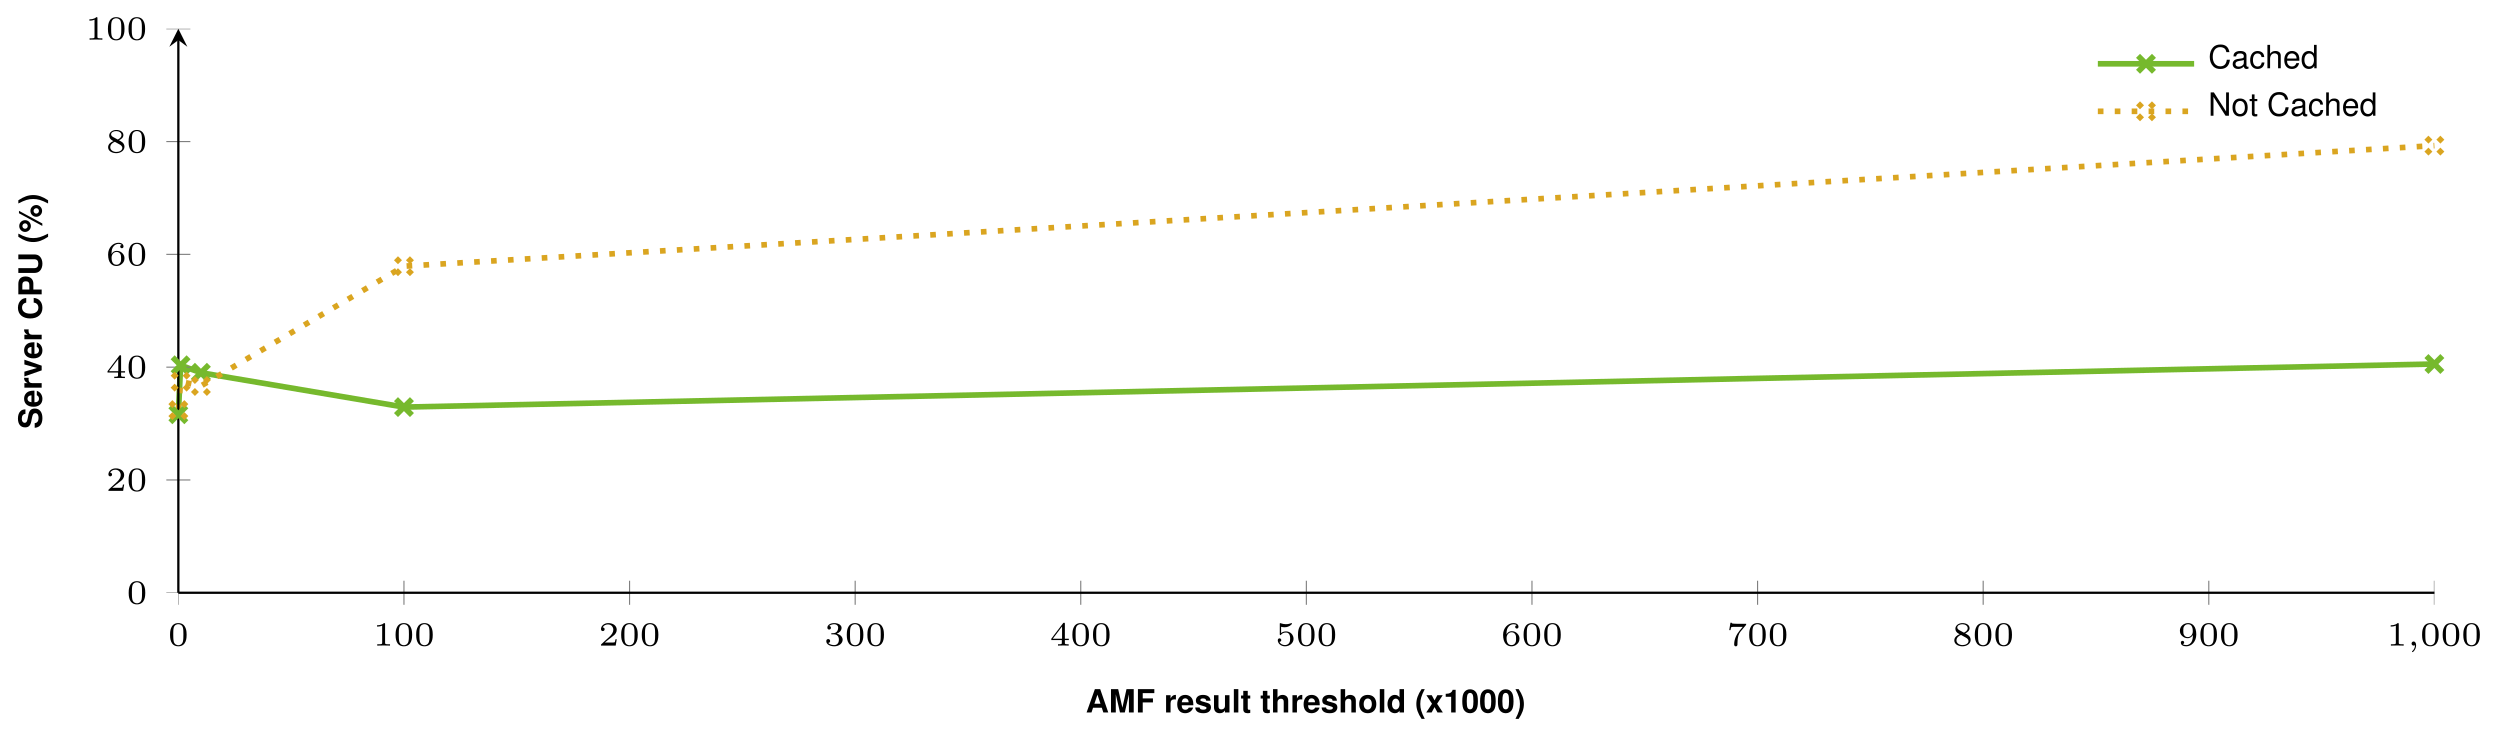 <?xml version='1.0'?>
<!-- This file was generated by dvisvgm 1.9.2 -->
<svg height='130.202pt' version='1.1' viewBox='0 -130.202 441.605 130.202' width='441.605pt' xmlns='http://www.w3.org/2000/svg' xmlns:xlink='http://www.w3.org/1999/xlink'>
<defs>
<clipPath id='clip1'>
<path d='M31.504 116.239H430.016V-266.855H31.504'/>
</clipPath>
<clipPath id='clip2'>
<path d='M-110.23 -25.496V-125.121H571.75V-25.496'/>
</clipPath>
<path d='M1.165 -3.966C0.594 -3.966 0.124 -3.502 0.124 -2.936S0.594 -1.907 1.165 -1.907C1.731 -1.907 2.206 -2.37 2.206 -2.925C2.206 -3.508 1.748 -3.966 1.165 -3.966ZM1.165 -3.406C1.431 -3.406 1.646 -3.196 1.646 -2.931C1.646 -2.676 1.426 -2.461 1.165 -2.461C0.9 -2.461 0.685 -2.676 0.685 -2.936C0.685 -3.191 0.9 -3.406 1.165 -3.406ZM3.428 -4.011L1.188 0.113H1.624L3.858 -4.011H3.428ZM3.841 -1.991C3.27 -1.991 2.8 -1.528 2.8 -0.962C2.8 -0.39 3.27 0.074 3.841 0.074C4.407 0.074 4.882 -0.39 4.882 -0.945C4.882 -1.533 4.424 -1.991 3.841 -1.991ZM3.841 -1.431C4.107 -1.431 4.322 -1.216 4.322 -0.95C4.322 -0.696 4.102 -0.481 3.841 -0.481C3.576 -0.481 3.361 -0.696 3.361 -0.956S3.576 -1.431 3.841 -1.431Z' id='g1-37'/>
<path d='M1.148 -4.124C0.498 -3.146 0.226 -2.365 0.226 -1.499C0.226 -0.628 0.498 0.153 1.148 1.131H1.714C1.115 -0.034 0.922 -0.668 0.922 -1.499C0.922 -2.325 1.115 -2.97 1.714 -4.124H1.148Z' id='g1-40'/>
<path d='M0.69 1.131C1.341 0.153 1.612 -0.628 1.612 -1.494C1.612 -2.365 1.341 -3.146 0.69 -4.124H0.124C0.724 -2.959 0.917 -2.325 0.917 -1.494C0.917 -0.668 0.724 -0.023 0.124 1.131H0.69Z' id='g1-41'/>
<path d='M1.544 -4.096C1.115 -4.096 0.747 -3.915 0.504 -3.581C0.272 -3.27 0.164 -2.755 0.164 -1.98C0.164 -1.273 0.26 -0.769 0.447 -0.464C0.685 -0.085 1.075 0.13 1.544 0.13C1.98 0.13 2.337 -0.045 2.585 -0.385C2.812 -0.69 2.925 -1.211 2.925 -1.957C2.925 -2.693 2.834 -3.191 2.642 -3.502C2.404 -3.887 2.014 -4.096 1.544 -4.096ZM1.544 -3.457C1.748 -3.457 1.912 -3.344 2.008 -3.134C2.088 -2.965 2.133 -2.523 2.133 -1.974C2.133 -1.528 2.088 -1.075 2.031 -0.917C1.941 -0.679 1.771 -0.549 1.544 -0.549C1.335 -0.549 1.177 -0.656 1.081 -0.86C1.001 -1.03 0.956 -1.454 0.956 -1.986C0.956 -2.455 1.001 -2.914 1.058 -3.078C1.148 -3.321 1.318 -3.457 1.544 -3.457Z' id='g1-48'/>
<path d='M1.346 -2.767V0H2.139V-4.011H1.612C1.488 -3.536 1.075 -3.293 0.385 -3.293V-2.767H1.346Z' id='g1-49'/>
<path d='M2.834 -0.832L3.106 0H3.977L2.552 -4.124H1.612L0.147 0H1.013L1.29 -0.832H2.834ZM2.602 -1.539H1.528L2.065 -3.151L2.602 -1.539Z' id='g1-65'/>
<path d='M3.858 -2.727C3.83 -3.083 3.757 -3.31 3.581 -3.542C3.264 -3.96 2.755 -4.192 2.139 -4.192C0.973 -4.192 0.249 -3.361 0.249 -2.025C0.249 -0.702 0.967 0.13 2.116 0.13C3.14 0.13 3.824 -0.464 3.875 -1.409H3.049C2.998 -0.883 2.665 -0.583 2.139 -0.583C1.482 -0.583 1.098 -1.115 1.098 -2.014C1.098 -2.925 1.499 -3.468 2.167 -3.468C2.461 -3.468 2.704 -3.366 2.863 -3.168C2.953 -3.055 2.998 -2.948 3.049 -2.727H3.858Z' id='g1-67'/>
<path d='M1.267 -1.776H3.072V-2.484H1.267V-3.417H3.315V-4.124H0.419V0H1.267V-1.776Z' id='g1-70'/>
<path d='M1.222 -3.213L1.963 0H2.812L3.542 -3.213V0H4.39V-4.124H3.112L2.387 -0.843L1.641 -4.124H0.373V0H1.222V-3.213Z' id='g1-77'/>
<path d='M1.279 -1.471H2.337C3.095 -1.471 3.581 -2.008 3.581 -2.846C3.581 -3.672 3.112 -4.124 2.252 -4.124H0.43V0H1.279V-1.471ZM1.279 -2.178V-3.417H2.071C2.523 -3.417 2.733 -3.219 2.733 -2.795C2.733 -2.376 2.523 -2.178 2.071 -2.178H1.279Z' id='g1-80'/>
<path d='M3.434 -2.868C3.434 -3.247 3.349 -3.496 3.146 -3.723C2.868 -4.028 2.41 -4.192 1.816 -4.192C0.826 -4.192 0.255 -3.728 0.255 -2.925C0.255 -2.286 0.577 -1.974 1.414 -1.816L1.991 -1.703C2.557 -1.595 2.767 -1.437 2.767 -1.103C2.767 -0.758 2.45 -0.549 1.935 -0.549C1.358 -0.549 1.035 -0.792 1.007 -1.233H0.181C0.232 -0.351 0.837 0.13 1.89 0.13C2.953 0.13 3.581 -0.368 3.581 -1.205C3.581 -1.856 3.253 -2.195 2.489 -2.342L1.844 -2.467C1.239 -2.585 1.064 -2.704 1.064 -3.004C1.064 -3.315 1.341 -3.513 1.776 -3.513C2.314 -3.513 2.614 -3.287 2.642 -2.868H3.434Z' id='g1-83'/>
<path d='M2.851 -4.124V-1.33C2.851 -0.832 2.597 -0.594 2.065 -0.594S1.279 -0.832 1.279 -1.33V-4.124H0.43V-1.33C0.43 -0.866 0.554 -0.537 0.832 -0.289C1.131 -0.017 1.567 0.13 2.065 0.13S2.998 -0.017 3.298 -0.289C3.576 -0.537 3.7 -0.866 3.7 -1.33V-4.124H2.851Z' id='g1-85'/>
<path d='M2.291 0H3.083V-4.124H2.291V-2.659C2.093 -2.965 1.827 -3.106 1.448 -3.106C0.718 -3.106 0.164 -2.404 0.164 -1.482C0.164 -1.069 0.289 -0.651 0.492 -0.356C0.702 -0.062 1.075 0.13 1.448 0.13C1.827 0.13 2.093 -0.011 2.291 -0.311V0ZM1.624 -2.444C2.025 -2.444 2.291 -2.054 2.291 -1.471C2.291 -0.917 2.02 -0.532 1.624 -0.532S0.956 -0.922 0.956 -1.482C0.956 -2.048 1.228 -2.444 1.624 -2.444Z' id='g1-100'/>
<path d='M2.965 -1.279C2.97 -1.346 2.97 -1.375 2.97 -1.414C2.97 -1.72 2.925 -2.003 2.851 -2.218C2.648 -2.772 2.155 -3.106 1.539 -3.106C0.662 -3.106 0.124 -2.472 0.124 -1.448C0.124 -0.47 0.656 0.13 1.522 0.13C2.206 0.13 2.761 -0.26 2.936 -0.86H2.155C2.059 -0.617 1.839 -0.475 1.55 -0.475C1.324 -0.475 1.143 -0.571 1.03 -0.741C0.956 -0.854 0.928 -0.99 0.917 -1.279H2.965ZM0.928 -1.805C0.979 -2.269 1.177 -2.501 1.528 -2.501C1.726 -2.501 1.907 -2.404 2.02 -2.246C2.093 -2.133 2.127 -2.014 2.144 -1.805H0.928Z' id='g1-101'/>
<path d='M0.379 -4.124V0H1.171V-1.833C1.171 -2.184 1.426 -2.433 1.782 -2.433C1.952 -2.433 2.088 -2.37 2.178 -2.246C2.246 -2.144 2.269 -2.065 2.269 -1.867V0H3.061V-2.048C3.061 -2.427 2.959 -2.699 2.75 -2.874C2.574 -3.021 2.32 -3.106 2.065 -3.106C1.675 -3.106 1.392 -2.948 1.171 -2.614V-4.124H0.379Z' id='g1-104'/>
<path d='M1.171 -4.124H0.379V0H1.171V-4.124Z' id='g1-108'/>
<path d='M1.703 -3.106C0.769 -3.106 0.198 -2.489 0.198 -1.488C0.198 -0.481 0.769 0.13 1.709 0.13C2.636 0.13 3.219 -0.487 3.219 -1.465C3.219 -2.501 2.659 -3.106 1.703 -3.106ZM1.709 -2.467C2.144 -2.467 2.427 -2.076 2.427 -1.477C2.427 -0.905 2.133 -0.509 1.709 -0.509C1.279 -0.509 0.99 -0.905 0.99 -1.488S1.279 -2.467 1.709 -2.467Z' id='g1-111'/>
<path d='M0.356 -3.055V0H1.148V-1.624C1.148 -2.088 1.38 -2.32 1.844 -2.32C1.929 -2.32 1.986 -2.314 2.093 -2.297V-3.1C2.048 -3.106 2.02 -3.106 1.997 -3.106C1.635 -3.106 1.318 -2.868 1.148 -2.455V-3.055H0.356Z' id='g1-114'/>
<path d='M2.857 -2.071C2.846 -2.716 2.348 -3.106 1.528 -3.106C0.752 -3.106 0.272 -2.716 0.272 -2.088C0.272 -1.884 0.334 -1.709 0.441 -1.59C0.549 -1.482 0.645 -1.431 0.939 -1.335L1.884 -1.041C2.082 -0.979 2.15 -0.917 2.15 -0.792C2.15 -0.605 1.929 -0.492 1.561 -0.492C1.358 -0.492 1.194 -0.532 1.092 -0.6C1.007 -0.662 0.973 -0.724 0.939 -0.888H0.164C0.187 -0.221 0.679 0.13 1.607 0.13C2.031 0.13 2.354 0.04 2.58 -0.141S2.942 -0.605 2.942 -0.905C2.942 -1.301 2.744 -1.556 2.342 -1.675L1.341 -1.963C1.12 -2.031 1.064 -2.076 1.064 -2.201C1.064 -2.37 1.245 -2.484 1.522 -2.484C1.901 -2.484 2.088 -2.348 2.093 -2.071H2.857Z' id='g1-115'/>
<path d='M1.703 -2.993H1.262V-3.813H0.47V-2.993H0.079V-2.467H0.47V-0.588C0.47 -0.107 0.724 0.13 1.245 0.13C1.42 0.13 1.561 0.113 1.703 0.068V-0.487C1.624 -0.475 1.578 -0.47 1.522 -0.47C1.313 -0.47 1.262 -0.532 1.262 -0.803V-2.467H1.703V-2.993Z' id='g1-116'/>
<path d='M3.061 0V-3.055H2.269V-1.143C2.269 -0.781 2.014 -0.543 1.629 -0.543C1.29 -0.543 1.12 -0.724 1.12 -1.092V-3.055H0.328V-0.928C0.328 -0.255 0.702 0.13 1.352 0.13C1.765 0.13 2.042 -0.023 2.269 -0.362V0H3.061Z' id='g1-117'/>
<path d='M1.98 0L3.032 -3.055H2.195L1.578 -0.82L0.917 -3.055H0.079L1.148 0H1.98Z' id='g1-118'/>
<path d='M2.008 -1.539L3.004 -3.055H2.054L1.561 -2.133L1.064 -3.055H0.113L1.109 -1.539L0.091 0H1.041L1.561 -0.95L2.076 0H3.027L2.008 -1.539Z' id='g1-120'/>
<path d='M1.375 -0.084C1.375 0.484 1.076 0.813 0.927 0.944C0.867 1.004 0.849 1.016 0.849 1.052C0.849 1.106 0.903 1.16 0.95 1.16C1.034 1.16 1.572 0.681 1.572 -0.054C1.572 -0.43 1.417 -0.723 1.13 -0.723C0.897 -0.723 0.771 -0.538 0.771 -0.365C0.771 -0.185 0.897 0 1.136 0C1.225 0 1.309 -0.024 1.375 -0.084Z' id='g2-59'/>
<path d='M3.288 -1.907C3.288 -2.343 3.288 -3.975 1.823 -3.975S0.359 -2.343 0.359 -1.907C0.359 -1.476 0.359 0.126 1.823 0.126S3.288 -1.476 3.288 -1.907ZM1.823 -0.066C1.572 -0.066 1.166 -0.185 1.022 -0.681C0.927 -1.028 0.927 -1.614 0.927 -1.985C0.927 -2.385 0.927 -2.845 1.01 -3.168C1.16 -3.706 1.614 -3.784 1.823 -3.784C2.098 -3.784 2.493 -3.652 2.624 -3.198C2.714 -2.881 2.72 -2.445 2.72 -1.985C2.72 -1.602 2.72 -0.998 2.618 -0.664C2.451 -0.143 2.02 -0.066 1.823 -0.066Z' id='g3-48'/>
<path d='M2.146 -3.796C2.146 -3.975 2.122 -3.975 1.943 -3.975C1.548 -3.593 0.938 -3.593 0.723 -3.593V-3.359C0.879 -3.359 1.273 -3.359 1.632 -3.527V-0.508C1.632 -0.311 1.632 -0.233 1.016 -0.233H0.759V0C1.088 -0.024 1.554 -0.024 1.889 -0.024S2.69 -0.024 3.019 0V-0.233H2.762C2.146 -0.233 2.146 -0.311 2.146 -0.508V-3.796Z' id='g3-49'/>
<path d='M3.216 -1.118H2.995C2.983 -1.034 2.923 -0.64 2.833 -0.574C2.792 -0.538 2.307 -0.538 2.224 -0.538H1.106L1.871 -1.16C2.074 -1.321 2.606 -1.704 2.792 -1.883C2.971 -2.062 3.216 -2.367 3.216 -2.792C3.216 -3.539 2.54 -3.975 1.739 -3.975C0.968 -3.975 0.43 -3.467 0.43 -2.905C0.43 -2.6 0.687 -2.564 0.753 -2.564C0.903 -2.564 1.076 -2.672 1.076 -2.887C1.076 -3.019 0.998 -3.21 0.735 -3.21C0.873 -3.515 1.237 -3.742 1.65 -3.742C2.277 -3.742 2.612 -3.276 2.612 -2.792C2.612 -2.367 2.331 -1.931 1.913 -1.548L0.496 -0.251C0.436 -0.191 0.43 -0.185 0.43 0H3.031L3.216 -1.118Z' id='g3-50'/>
<path d='M1.757 -1.985C2.265 -1.985 2.606 -1.644 2.606 -1.034C2.606 -0.377 2.212 -0.09 1.775 -0.09C1.614 -0.09 0.998 -0.126 0.729 -0.472C0.962 -0.496 1.058 -0.652 1.058 -0.813C1.058 -1.016 0.915 -1.154 0.717 -1.154C0.556 -1.154 0.377 -1.052 0.377 -0.801C0.377 -0.209 1.034 0.126 1.793 0.126C2.678 0.126 3.27 -0.442 3.27 -1.034C3.27 -1.47 2.935 -1.931 2.224 -2.11C2.696 -2.265 3.078 -2.648 3.078 -3.138C3.078 -3.616 2.517 -3.975 1.799 -3.975C1.1 -3.975 0.568 -3.652 0.568 -3.162C0.568 -2.905 0.765 -2.833 0.885 -2.833C1.04 -2.833 1.201 -2.941 1.201 -3.15C1.201 -3.335 1.07 -3.443 0.909 -3.467C1.19 -3.778 1.734 -3.778 1.787 -3.778C2.092 -3.778 2.475 -3.634 2.475 -3.138C2.475 -2.809 2.289 -2.236 1.692 -2.2C1.584 -2.194 1.423 -2.182 1.369 -2.182C1.309 -2.176 1.243 -2.17 1.243 -2.08C1.243 -1.985 1.309 -1.985 1.411 -1.985H1.757Z' id='g3-51'/>
<path d='M3.371 -0.98V-1.213H2.672V-3.856C2.672 -3.993 2.672 -4.035 2.523 -4.035C2.415 -4.035 2.403 -4.017 2.349 -3.945L0.275 -1.213V-0.98H2.134V-0.502C2.134 -0.305 2.134 -0.233 1.632 -0.233H1.459V0C1.578 -0.006 2.14 -0.024 2.403 -0.024S3.228 -0.006 3.347 0V-0.233H3.174C2.672 -0.233 2.672 -0.305 2.672 -0.502V-0.98H3.371ZM2.176 -3.383V-1.213H0.532L2.176 -3.383Z' id='g3-52'/>
<path d='M1.016 -3.318C1.213 -3.264 1.423 -3.24 1.626 -3.24C1.757 -3.24 2.092 -3.24 2.469 -3.449C2.57 -3.509 2.941 -3.754 2.941 -3.879C2.941 -3.957 2.881 -3.975 2.857 -3.975C2.839 -3.975 2.833 -3.975 2.768 -3.951C2.552 -3.868 2.248 -3.784 1.859 -3.784C1.566 -3.784 1.243 -3.838 0.974 -3.939C0.915 -3.963 0.891 -3.975 0.867 -3.975C0.783 -3.975 0.783 -3.909 0.783 -3.814V-2.02C0.783 -1.919 0.783 -1.847 0.891 -1.847C0.944 -1.847 0.962 -1.871 1.004 -1.919C1.154 -2.11 1.417 -2.313 1.883 -2.313C2.618 -2.313 2.618 -1.417 2.618 -1.225C2.618 -0.992 2.6 -0.658 2.403 -0.412C2.218 -0.185 1.943 -0.09 1.686 -0.09C1.273 -0.09 0.861 -0.317 0.717 -0.664C1.01 -0.669 1.046 -0.903 1.046 -0.974C1.046 -1.136 0.921 -1.279 0.735 -1.279C0.681 -1.279 0.43 -1.249 0.43 -0.95C0.43 -0.4 0.95 0.126 1.704 0.126C2.523 0.126 3.216 -0.454 3.216 -1.201C3.216 -1.883 2.666 -2.505 1.895 -2.505C1.506 -2.505 1.207 -2.379 1.016 -2.218V-3.318Z' id='g3-53'/>
<path d='M0.974 -1.979C0.98 -2.277 0.992 -2.774 1.201 -3.144C1.465 -3.599 1.859 -3.778 2.218 -3.778C2.355 -3.778 2.63 -3.754 2.774 -3.587C2.552 -3.551 2.517 -3.395 2.517 -3.3C2.517 -3.144 2.624 -3.013 2.803 -3.013S3.096 -3.126 3.096 -3.312C3.096 -3.676 2.821 -3.975 2.212 -3.975C1.285 -3.975 0.377 -3.168 0.377 -1.895C0.377 -0.442 1.052 0.126 1.841 0.126C2.074 0.126 2.481 0.09 2.845 -0.263C3.037 -0.454 3.27 -0.693 3.27 -1.219C3.27 -1.423 3.246 -1.805 2.881 -2.146C2.672 -2.337 2.409 -2.546 1.901 -2.546C1.482 -2.546 1.178 -2.331 0.974 -1.979ZM1.835 -0.09C0.992 -0.09 0.992 -1.118 0.992 -1.351C0.992 -1.865 1.333 -2.355 1.871 -2.355C2.182 -2.355 2.361 -2.23 2.505 -2.038C2.672 -1.805 2.672 -1.536 2.672 -1.219C2.672 -0.807 2.66 -0.604 2.457 -0.365C2.313 -0.185 2.122 -0.09 1.835 -0.09Z' id='g3-54'/>
<path d='M3.413 -3.61C3.467 -3.67 3.467 -3.682 3.467 -3.85H1.925C1.68 -3.85 1.536 -3.856 1.303 -3.873C1.01 -3.891 0.938 -3.897 0.909 -4.041H0.687L0.472 -2.732H0.693C0.711 -2.857 0.771 -3.21 0.861 -3.276C0.909 -3.312 1.423 -3.312 1.512 -3.312H2.863C2.798 -3.228 2.475 -2.845 2.331 -2.672C1.751 -1.973 1.345 -1.124 1.345 -0.215C1.345 -0.161 1.345 0.126 1.632 0.126C1.925 0.126 1.925 -0.149 1.925 -0.227V-0.395C1.925 -1.542 2.17 -2.128 2.469 -2.487L3.413 -3.61Z' id='g3-55'/>
<path d='M2.301 -2.158C2.744 -2.355 3.078 -2.648 3.078 -3.078C3.078 -3.664 2.451 -3.975 1.829 -3.975C1.154 -3.975 0.568 -3.569 0.568 -2.965C0.568 -2.594 0.813 -2.307 1.064 -2.158C1.124 -2.122 1.267 -2.044 1.327 -2.008C0.933 -1.859 0.377 -1.524 0.377 -0.921C0.377 -0.221 1.124 0.126 1.817 0.126C2.612 0.126 3.27 -0.353 3.27 -1.016C3.27 -1.429 3.019 -1.674 2.929 -1.763C2.815 -1.871 2.517 -2.038 2.301 -2.158ZM1.219 -2.75C1.207 -2.756 0.903 -2.923 0.903 -3.198C0.903 -3.587 1.375 -3.778 1.817 -3.778C2.283 -3.778 2.744 -3.521 2.744 -3.072C2.744 -2.612 2.248 -2.367 2.08 -2.283L1.219 -2.75ZM1.566 -1.883C1.632 -1.847 2.271 -1.488 2.433 -1.405C2.558 -1.327 2.887 -1.148 2.887 -0.807C2.887 -0.335 2.337 -0.09 1.829 -0.09C1.273 -0.09 0.759 -0.412 0.759 -0.921S1.237 -1.763 1.566 -1.883Z' id='g3-56'/>
<path d='M2.672 -1.883C2.672 -1.429 2.63 -0.98 2.415 -0.622C2.265 -0.389 1.979 -0.09 1.512 -0.09C1.375 -0.09 1.052 -0.108 0.885 -0.263C1.076 -0.305 1.13 -0.436 1.13 -0.55C1.13 -0.705 1.022 -0.837 0.843 -0.837S0.55 -0.723 0.55 -0.538C0.55 -0.054 0.998 0.126 1.518 0.126C2.439 0.126 3.27 -0.711 3.27 -1.961C3.27 -3.413 2.606 -3.975 1.841 -3.975C1.07 -3.975 0.377 -3.425 0.377 -2.636C0.377 -2.188 0.544 -1.937 0.759 -1.722C1.022 -1.465 1.309 -1.309 1.745 -1.309C2.265 -1.309 2.546 -1.65 2.672 -1.883ZM1.775 -1.5C1.405 -1.5 1.243 -1.686 1.148 -1.811C0.98 -2.038 0.974 -2.295 0.974 -2.636C0.974 -2.989 0.974 -3.222 1.172 -3.467C1.339 -3.67 1.536 -3.778 1.847 -3.778C2.654 -3.778 2.654 -2.756 2.654 -2.517C2.654 -1.979 2.301 -1.5 1.775 -1.5Z' id='g3-57'/>
<path d='M3.745 -2.846C3.581 -3.751 3.061 -4.192 2.155 -4.192C1.601 -4.192 1.154 -4.017 0.849 -3.677C0.475 -3.27 0.272 -2.682 0.272 -2.014C0.272 -1.335 0.481 -0.752 0.871 -0.351C1.188 -0.023 1.595 0.13 2.133 0.13C3.14 0.13 3.706 -0.413 3.83 -1.505H3.287C3.242 -1.222 3.185 -1.03 3.1 -0.866C2.931 -0.526 2.58 -0.334 2.139 -0.334C1.318 -0.334 0.798 -0.99 0.798 -2.02C0.798 -3.078 1.296 -3.728 2.093 -3.728C2.427 -3.728 2.738 -3.626 2.908 -3.468C3.061 -3.327 3.146 -3.151 3.208 -2.846H3.745Z' id='g5-67'/>
<path d='M3.655 -4.124H3.157V-0.752L1.001 -4.124H0.43V0H0.928V-3.344L3.061 0H3.655V-4.124Z' id='g5-78'/>
<path d='M3.027 -0.277C2.976 -0.266 2.953 -0.266 2.925 -0.266C2.761 -0.266 2.67 -0.351 2.67 -0.498V-2.24C2.67 -2.767 2.286 -3.049 1.556 -3.049C1.126 -3.049 0.769 -2.925 0.571 -2.704C0.436 -2.552 0.379 -2.382 0.368 -2.088H0.843C0.883 -2.45 1.098 -2.614 1.539 -2.614C1.963 -2.614 2.201 -2.455 2.201 -2.172V-2.048C2.201 -1.85 2.082 -1.765 1.709 -1.72C1.041 -1.635 0.939 -1.612 0.758 -1.539C0.413 -1.397 0.238 -1.131 0.238 -0.747C0.238 -0.209 0.611 0.13 1.211 0.13C1.584 0.13 1.884 0 2.218 -0.306C2.252 -0.006 2.399 0.13 2.704 0.13C2.8 0.13 2.874 0.119 3.027 0.079V-0.277ZM2.201 -0.933C2.201 -0.775 2.155 -0.679 2.014 -0.549C1.822 -0.373 1.59 -0.283 1.313 -0.283C0.945 -0.283 0.73 -0.458 0.73 -0.758C0.73 -1.069 0.939 -1.228 1.443 -1.301C1.941 -1.369 2.042 -1.392 2.201 -1.465V-0.933Z' id='g5-97'/>
<path d='M2.665 -1.969C2.642 -2.257 2.58 -2.444 2.467 -2.608C2.263 -2.885 1.907 -3.049 1.494 -3.049C0.696 -3.049 0.175 -2.416 0.175 -1.431C0.175 -0.475 0.685 0.13 1.488 0.13C2.195 0.13 2.642 -0.294 2.699 -1.018H2.223C2.144 -0.543 1.901 -0.306 1.499 -0.306C0.979 -0.306 0.668 -0.73 0.668 -1.431C0.668 -2.172 0.973 -2.614 1.488 -2.614C1.884 -2.614 2.133 -2.382 2.189 -1.969H2.665Z' id='g5-99'/>
<path d='M2.8 -4.124H2.331V-2.591C2.133 -2.891 1.816 -3.049 1.42 -3.049C0.651 -3.049 0.147 -2.433 0.147 -1.488C0.147 -0.487 0.639 0.13 1.437 0.13C1.844 0.13 2.127 -0.023 2.382 -0.39V0H2.8V-4.124ZM1.499 -2.608C2.008 -2.608 2.331 -2.155 2.331 -1.448C2.331 -0.764 2.003 -0.311 1.505 -0.311C0.984 -0.311 0.639 -0.769 0.639 -1.46S0.984 -2.608 1.499 -2.608Z' id='g5-100'/>
<path d='M2.902 -1.324C2.902 -1.776 2.868 -2.048 2.783 -2.269C2.591 -2.755 2.139 -3.049 1.584 -3.049C0.758 -3.049 0.226 -2.416 0.226 -1.443S0.741 0.13 1.573 0.13C2.252 0.13 2.721 -0.255 2.84 -0.9H2.365C2.235 -0.509 1.969 -0.306 1.59 -0.306C1.29 -0.306 1.035 -0.441 0.877 -0.69C0.764 -0.86 0.724 -1.03 0.718 -1.324H2.902ZM0.73 -1.709C0.769 -2.257 1.103 -2.614 1.578 -2.614C2.042 -2.614 2.399 -2.229 2.399 -1.742C2.399 -1.731 2.399 -1.72 2.393 -1.709H0.73Z' id='g5-101'/>
<path d='M0.396 -4.124V0H0.866V-1.635C0.866 -2.24 1.182 -2.636 1.669 -2.636C1.822 -2.636 1.974 -2.585 2.088 -2.501C2.223 -2.404 2.28 -2.263 2.28 -2.054V0H2.75V-2.24C2.75 -2.738 2.393 -3.049 1.816 -3.049C1.397 -3.049 1.143 -2.919 0.866 -2.557V-4.124H0.396Z' id='g5-104'/>
<path d='M1.539 -3.049C0.707 -3.049 0.204 -2.455 0.204 -1.46S0.702 0.13 1.544 0.13C2.376 0.13 2.885 -0.464 2.885 -1.437C2.885 -2.461 2.393 -3.049 1.539 -3.049ZM1.544 -2.614C2.076 -2.614 2.393 -2.178 2.393 -1.443C2.393 -0.747 2.065 -0.306 1.544 -0.306C1.018 -0.306 0.696 -0.741 0.696 -1.46C0.696 -2.172 1.018 -2.614 1.544 -2.614Z' id='g5-111'/>
<path d='M1.437 -2.965H0.95V-3.779H0.481V-2.965H0.079V-2.58H0.481V-0.339C0.481 -0.04 0.685 0.13 1.052 0.13C1.165 0.13 1.279 0.119 1.437 0.091V-0.306C1.375 -0.289 1.301 -0.283 1.211 -0.283C1.007 -0.283 0.95 -0.339 0.95 -0.549V-2.58H1.437V-2.965Z' id='g5-116'/>
</defs>
<g id='page1'>
<path d='M31.504 -57.027L31.902 -65.684L35.488 -64.359L71.356 -58.293L430.016 -65.902' fill='none' stroke='#76b92d' stroke-miterlimit='10.037' stroke-width='1'/>
<path d='M31.504 -57.766L31.902 -62.785L35.488 -62.02L71.356 -83.18L430.016 -104.48' fill='none' stroke='#daa520' stroke-dasharray='0.996,1.993' stroke-miterlimit='10.037' stroke-width='1'/>
<path clip-path='url(#clip1)' d='M31.504 -23.367V-27.621M71.356 -23.367V-27.621M111.207 -23.367V-27.621M151.059 -23.367V-27.621M190.906 -23.367V-27.621M230.758 -23.367V-27.621M270.61 -23.367V-27.621M310.461 -23.367V-27.621M350.313 -23.367V-27.621M390.164 -23.367V-27.621M430.016 -23.367V-27.621' fill='none' stroke='#808080' stroke-miterlimit='10.037' stroke-width='0.2'/>
<path clip-path='url(#clip2)' d='M29.379 -25.496H33.629M29.379 -45.418H33.629M29.379 -65.344H33.629M29.379 -85.27H33.629M29.379 -105.195H33.629M29.379 -125.121H33.629' fill='none' stroke='#808080' stroke-miterlimit='10.037' stroke-width='0.2'/>
<path d='M31.504 -25.496H430.016' fill='none' stroke='#000000' stroke-miterlimit='10.037' stroke-width='0.4'/>
<path d='M31.504 -25.496V-123.129' fill='none' stroke='#000000' stroke-miterlimit='10.037' stroke-width='0.4'/>
<path d='M31.504 -125.122L29.91 -121.934L31.504 -123.129L33.098 -121.934'/>
<g transform='matrix(1 0 0 1 -33.331 34.827)'>
<use x='63.008' xlink:href='#g3-48' y='-50.989'/>
</g>
<g transform='matrix(1 0 0 1 2.867 34.827)'>
<use x='63.008' xlink:href='#g3-49' y='-50.989'/>
<use x='66.648' xlink:href='#g3-48' y='-50.989'/>
<use x='70.287' xlink:href='#g3-48' y='-50.989'/>
</g>
<g transform='matrix(1 0 0 1 42.718 34.827)'>
<use x='63.008' xlink:href='#g3-50' y='-50.989'/>
<use x='66.648' xlink:href='#g3-48' y='-50.989'/>
<use x='70.287' xlink:href='#g3-48' y='-50.989'/>
</g>
<g transform='matrix(1 0 0 1 82.57 34.827)'>
<use x='63.008' xlink:href='#g3-51' y='-50.989'/>
<use x='66.648' xlink:href='#g3-48' y='-50.989'/>
<use x='70.287' xlink:href='#g3-48' y='-50.989'/>
</g>
<g transform='matrix(1 0 0 1 122.421 34.827)'>
<use x='63.008' xlink:href='#g3-52' y='-50.989'/>
<use x='66.648' xlink:href='#g3-48' y='-50.989'/>
<use x='70.287' xlink:href='#g3-48' y='-50.989'/>
</g>
<g transform='matrix(1 0 0 1 162.272 34.827)'>
<use x='63.008' xlink:href='#g3-53' y='-50.989'/>
<use x='66.648' xlink:href='#g3-48' y='-50.989'/>
<use x='70.287' xlink:href='#g3-48' y='-50.989'/>
</g>
<g transform='matrix(1 0 0 1 202.123 34.827)'>
<use x='63.008' xlink:href='#g3-54' y='-50.989'/>
<use x='66.648' xlink:href='#g3-48' y='-50.989'/>
<use x='70.287' xlink:href='#g3-48' y='-50.989'/>
</g>
<g transform='matrix(1 0 0 1 241.974 34.827)'>
<use x='63.008' xlink:href='#g3-55' y='-50.989'/>
<use x='66.648' xlink:href='#g3-48' y='-50.989'/>
<use x='70.287' xlink:href='#g3-48' y='-50.989'/>
</g>
<g transform='matrix(1 0 0 1 281.825 34.827)'>
<use x='63.008' xlink:href='#g3-56' y='-50.989'/>
<use x='66.648' xlink:href='#g3-48' y='-50.989'/>
<use x='70.287' xlink:href='#g3-48' y='-50.989'/>
</g>
<g transform='matrix(1 0 0 1 321.676 34.827)'>
<use x='63.008' xlink:href='#g3-57' y='-50.989'/>
<use x='66.648' xlink:href='#g3-48' y='-50.989'/>
<use x='70.287' xlink:href='#g3-48' y='-50.989'/>
</g>
<g transform='matrix(1 0 0 1 358.566 34.827)'>
<use x='63.008' xlink:href='#g3-49' y='-50.989'/>
<use x='66.648' xlink:href='#g2-59' y='-50.989'/>
<use x='68.917' xlink:href='#g3-48' y='-50.989'/>
<use x='72.556' xlink:href='#g3-48' y='-50.989'/>
<use x='76.195' xlink:href='#g3-48' y='-50.989'/>
</g>
<g transform='matrix(1 0 0 1 -40.637 27.421)'>
<use x='63.008' xlink:href='#g3-48' y='-50.989'/>
</g>
<g transform='matrix(1 0 0 1 -44.29 7.496)'>
<use x='63.008' xlink:href='#g3-50' y='-50.989'/>
<use x='66.648' xlink:href='#g3-48' y='-50.989'/>
</g>
<g transform='matrix(1 0 0 1 -44.29 -12.43)'>
<use x='63.008' xlink:href='#g3-52' y='-50.989'/>
<use x='66.648' xlink:href='#g3-48' y='-50.989'/>
</g>
<g transform='matrix(1 0 0 1 -44.29 -32.355)'>
<use x='63.008' xlink:href='#g3-54' y='-50.989'/>
<use x='66.648' xlink:href='#g3-48' y='-50.989'/>
</g>
<g transform='matrix(1 0 0 1 -44.29 -52.281)'>
<use x='63.008' xlink:href='#g3-56' y='-50.989'/>
<use x='66.648' xlink:href='#g3-48' y='-50.989'/>
</g>
<g transform='matrix(1 0 0 1 -47.943 -72.207)'>
<use x='63.008' xlink:href='#g3-49' y='-50.989'/>
<use x='66.648' xlink:href='#g3-48' y='-50.989'/>
<use x='70.287' xlink:href='#g3-48' y='-50.989'/>
</g>
<path d='M30.094 -55.617L32.914 -58.434M30.094 -58.434L32.914 -55.617' fill='none' stroke='#76b92d' stroke-miterlimit='10.037' stroke-width='1'/>
<path d='M30.492 -64.273L33.312 -67.094M30.492 -67.094L33.312 -64.273' fill='none' stroke='#76b92d' stroke-miterlimit='10.037' stroke-width='1'/>
<path d='M34.078 -62.949L36.898 -65.77M34.078 -65.77L36.898 -62.949' fill='none' stroke='#76b92d' stroke-miterlimit='10.037' stroke-width='1'/>
<path d='M69.945 -56.883L72.766 -59.699M69.945 -59.699L72.766 -56.883' fill='none' stroke='#76b92d' stroke-miterlimit='10.037' stroke-width='1'/>
<path d='M428.606 -64.496L431.422 -67.312M428.606 -67.312L431.422 -64.496' fill='none' stroke='#76b92d' stroke-miterlimit='10.037' stroke-width='1'/>
<path d='M30.094 -56.355L32.914 -59.172M30.094 -59.172L32.914 -56.355' fill='none' stroke='#daa520' stroke-dasharray='0.996,1.993' stroke-miterlimit='10.037' stroke-width='1'/>
<path d='M30.492 -61.375L33.312 -64.195M30.492 -64.195L33.312 -61.375' fill='none' stroke='#daa520' stroke-dasharray='0.996,1.993' stroke-miterlimit='10.037' stroke-width='1'/>
<path d='M34.078 -60.609L36.898 -63.426M34.078 -63.426L36.898 -60.609' fill='none' stroke='#daa520' stroke-dasharray='0.996,1.993' stroke-miterlimit='10.037' stroke-width='1'/>
<path d='M69.945 -81.77L72.766 -84.586M69.945 -84.586L72.766 -81.77' fill='none' stroke='#daa520' stroke-dasharray='0.996,1.993' stroke-miterlimit='10.037' stroke-width='1'/>
<path d='M428.606 -103.07L431.422 -105.887M428.606 -105.887L431.422 -103.07' fill='none' stroke='#daa520' stroke-dasharray='0.996,1.993' stroke-miterlimit='10.037' stroke-width='1'/>
<g transform='matrix(1 0 0 1 128.781 46.64)'>
<use x='63.008' xlink:href='#g1-65' y='-50.989'/>
<use x='67.093' xlink:href='#g1-77' y='-50.989'/>
<use x='71.806' xlink:href='#g1-70' y='-50.989'/>
<use x='76.841' xlink:href='#g1-114' y='-50.989'/>
<use x='79.042' xlink:href='#g1-101' y='-50.989'/>
<use x='82.187' xlink:href='#g1-115' y='-50.989'/>
<use x='85.333' xlink:href='#g1-117' y='-50.989'/>
<use x='88.79' xlink:href='#g1-108' y='-50.989'/>
<use x='90.362' xlink:href='#g1-116' y='-50.989'/>
<use x='93.825' xlink:href='#g1-116' y='-50.989'/>
<use x='95.709' xlink:href='#g1-104' y='-50.989'/>
<use x='99.165' xlink:href='#g1-114' y='-50.989'/>
<use x='101.366' xlink:href='#g1-101' y='-50.989'/>
<use x='104.512' xlink:href='#g1-115' y='-50.989'/>
<use x='107.657' xlink:href='#g1-104' y='-50.989'/>
<use x='111.114' xlink:href='#g1-111' y='-50.989'/>
<use x='114.571' xlink:href='#g1-108' y='-50.989'/>
<use x='116.143' xlink:href='#g1-100' y='-50.989'/>
<use x='121.179' xlink:href='#g1-40' y='-50.989'/>
<use x='123.063' xlink:href='#g1-120' y='-50.989'/>
<use x='126.208' xlink:href='#g1-49' y='-50.989'/>
<use x='129.354' xlink:href='#g1-48' y='-50.989'/>
<use x='132.499' xlink:href='#g1-48' y='-50.989'/>
<use x='135.645' xlink:href='#g1-48' y='-50.989'/>
<use x='138.79' xlink:href='#g1-41' y='-50.989'/>
</g>
<g transform='matrix(0 -1 1 0 58.351 8.555)'>
<use x='63.008' xlink:href='#g1-83' y='-50.989'/>
<use x='66.782' xlink:href='#g1-101' y='-50.989'/>
<use x='69.927' xlink:href='#g1-114' y='-50.989'/>
<use x='72.185' xlink:href='#g1-118' y='-50.989'/>
<use x='75.33' xlink:href='#g1-101' y='-50.989'/>
<use x='78.476' xlink:href='#g1-114' y='-50.989'/>
<use x='82.255' xlink:href='#g1-67' y='-50.989'/>
<use x='86.34' xlink:href='#g1-80' y='-50.989'/>
<use x='90.113' xlink:href='#g1-85' y='-50.989'/>
<use x='95.777' xlink:href='#g1-40' y='-50.989'/>
<use x='97.661' xlink:href='#g1-37' y='-50.989'/>
<use x='102.69' xlink:href='#g1-41' y='-50.989'/>
</g>
<path d='M370.567 -118.934H379.071H387.575' fill='none' stroke='#76b92d' stroke-miterlimit='10.037' stroke-width='1'/>
<path d='M377.665 -117.524L380.481 -120.34M377.665 -120.34L380.481 -117.524' fill='none' stroke='#76b92d' stroke-miterlimit='10.037' stroke-width='1'/>
<g transform='matrix(1 0 0 1 309.053 -58.765)'>
<use x='81.013' xlink:href='#g5-67' y='-59.383'/>
<use x='85.097' xlink:href='#g5-97' y='-59.383'/>
<use x='88.243' xlink:href='#g5-99' y='-59.383'/>
<use x='91.072' xlink:href='#g5-104' y='-59.383'/>
<use x='94.217' xlink:href='#g5-101' y='-59.383'/>
<use x='97.363' xlink:href='#g5-100' y='-59.383'/>
</g>
<path d='M370.566 -110.539H379.07H387.574' fill='none' stroke='#daa520' stroke-dasharray='0.996,1.993' stroke-miterlimit='10.037' stroke-width='1'/>
<path d='M377.664 -109.129L380.48 -111.949M377.664 -111.949L380.48 -109.129' fill='none' stroke='#daa520' stroke-dasharray='0.996,1.993' stroke-miterlimit='10.037' stroke-width='1'/>
<g transform='matrix(1 0 0 1 309.053 -58.765)'>
<use x='81.013' xlink:href='#g5-78' y='-50.989'/>
<use x='85.097' xlink:href='#g5-111' y='-50.989'/>
<use x='88.243' xlink:href='#g5-116' y='-50.989'/>
<use x='91.394' xlink:href='#g5-67' y='-50.989'/>
<use x='95.479' xlink:href='#g5-97' y='-50.989'/>
<use x='98.624' xlink:href='#g5-99' y='-50.989'/>
<use x='101.453' xlink:href='#g5-104' y='-50.989'/>
<use x='104.599' xlink:href='#g5-101' y='-50.989'/>
<use x='107.744' xlink:href='#g5-100' y='-50.989'/>
</g>
</g>
</svg>
